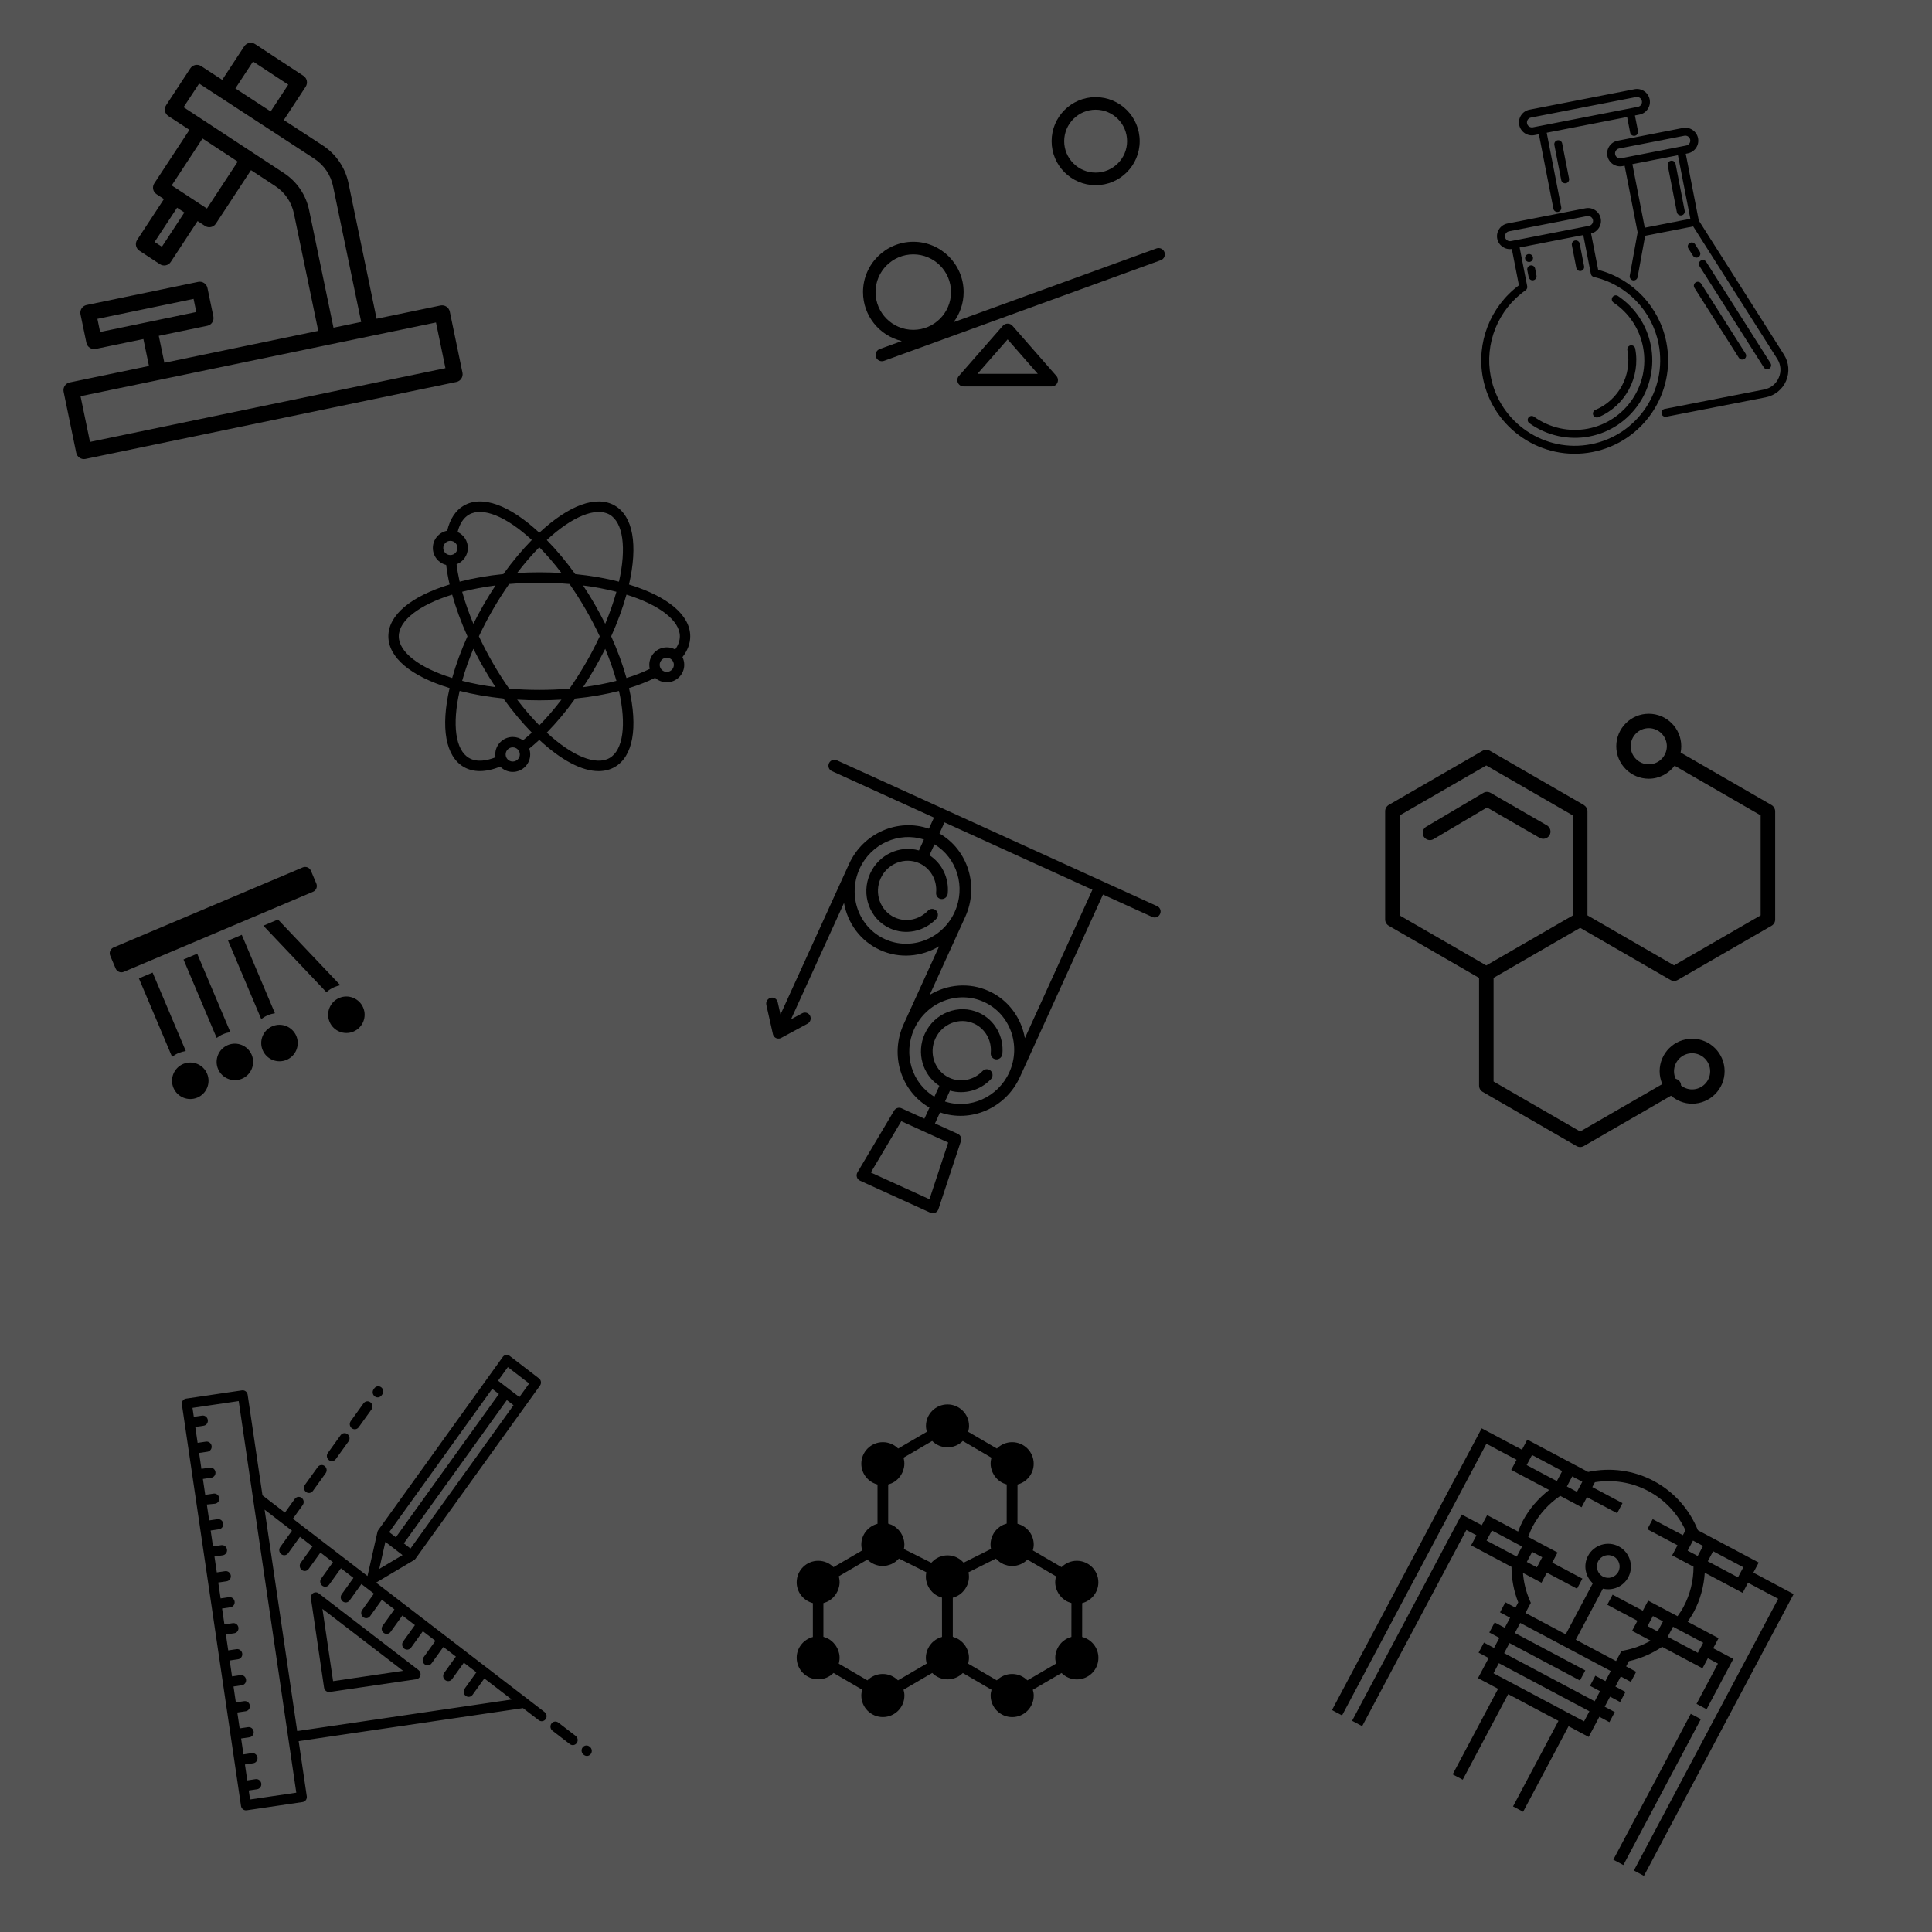 <?xml version="1.0" encoding="utf-8"?>
<!-- Generator: Adobe Illustrator 26.0.2, SVG Export Plug-In . SVG Version: 6.00 Build 0)  -->
<svg version="1.1" id="Слой_1" xmlns="http://www.w3.org/2000/svg" xmlns:xlink="http://www.w3.org/1999/xlink" x="0px" y="0px"
	 viewBox="0 0 512 512" style="enable-background:new 0 0 512 512;" xml:space="preserve">
<style type="text/css">
	.st0{fill:#545454;}
</style>
<g>
	<rect class="st0" width="512" height="512"/>
</g>
<g>
	<g>
		<path d="M116.73,80.96l-16.93,3.51l-7.46-35.98c-0.84-4.04-3.3-7.66-6.76-9.92l-10.37-6.76l5.8-8.84c0.63-0.96,0.36-2.25-0.6-2.88
			L67.6,11.68c-0.96-0.63-2.25-0.36-2.88,0.6l-5.83,8.88l-5.58-3.64c-0.96-0.63-2.25-0.36-2.88,0.6l-6.4,9.75
			c-0.3,0.46-0.41,1.02-0.3,1.57s0.43,1.01,0.9,1.32l5.57,3.65l-9.31,14.18c-0.63,0.96-0.36,2.25,0.6,2.88l1.96,1.28l-7.1,10.82
			c-0.63,0.96-0.36,2.25,0.6,2.88l5.42,3.56c0.48,0.32,1.04,0.41,1.57,0.3s1-0.42,1.32-0.9l7.1-10.82l1.96,1.28
			c0.48,0.32,1.04,0.41,1.57,0.3s1-0.42,1.32-0.9l9.31-14.18l6.43,4.22c2.56,1.68,4.31,4.26,4.94,7.26l6.45,31.11l-40.78,8.46
			l-1.48-7.14l12.85-2.66c1.13-0.23,1.85-1.34,1.62-2.46l-1.57-7.56c-0.23-1.13-1.34-1.85-2.46-1.62l-29.57,6.13
			c-1.13,0.23-1.85,1.34-1.62,2.46l1.57,7.56c0.23,1.13,1.34,1.85,2.46,1.62l12.64-2.62l1.48,7.14l-21,4.36
			c-1.13,0.23-1.85,1.34-1.62,2.46L20.2,120c0.23,1.13,1.34,1.85,2.46,1.62l98.28-20.39c1.13-0.23,1.85-1.34,1.62-2.46l-3.36-16.19
			C118.96,81.45,117.86,80.73,116.73,80.96z M67.06,16.3l9.33,6.13l-4.66,7.1l-9.35-6.1L67.06,16.3z M42.9,65.39l-1.93-1.27
			l5.96-9.08l1.93,1.27L42.9,65.39z M54.84,55.26l-1.96-1.28c0,0,0,0,0,0l-5.42-3.56c0,0,0,0,0,0l-1.96-1.28l8.17-12.44l9.33,6.13
			L54.84,55.26z M75.21,45.84L48.65,28.41l4.12-6.27L83.3,42.06c2.54,1.66,4.35,4.31,4.96,7.28l7.46,35.98l-7.34,1.52l-6.45-31.11
			C81.09,51.65,78.7,48.13,75.21,45.84z M26.53,87.98l-0.72-3.48l25.49-5.29l0.72,3.48L26.53,87.98z M118.05,97.57l-94.2,19.54
			L21.34,105l94.2-19.54L118.05,97.57L118.05,97.57z"/>
	</g>
</g>
<g>
	<g>
		<path d="M182.92,168.63c0-5.59-5.9-10.56-16.23-13.73c2.42-10.53,1.07-18.12-3.77-20.92c-4.84-2.8-12.09-0.17-20,7.19
			c-7.91-7.37-15.15-9.99-20-7.19c-2.17,1.25-3.68,3.55-4.41,6.67c-2.16,0.4-3.8,2.29-3.8,4.56c0,2.17,1.5,4,3.53,4.5
			c0.19,1.65,0.5,3.38,0.91,5.18c-10.33,3.17-16.23,8.13-16.23,13.73c0,5.59,5.89,10.56,16.23,13.72
			c-2.42,10.53-1.07,18.12,3.77,20.92c1.25,0.72,2.68,1.08,4.26,1.08c1.65,0,3.46-0.4,5.38-1.19c0.84,0.87,2.02,1.41,3.32,1.41
			c2.56,0,4.63-2.08,4.63-4.63c0-0.54-0.09-1.06-0.26-1.54c0.89-0.72,1.78-1.49,2.67-2.32c5.83,5.43,11.31,8.29,15.72,8.28
			c1.57,0,3.01-0.36,4.28-1.09c4.84-2.8,6.2-10.38,3.77-20.91c2.56-0.79,4.88-1.7,6.92-2.72c0.82,0.73,1.9,1.18,3.09,1.18
			c2.56,0,4.63-2.08,4.63-4.63c0-0.73-0.17-1.42-0.47-2.04C182.23,172.39,182.92,170.54,182.92,168.63z M161.54,136.37
			c3.6,2.08,4.52,8.83,2.49,17.78c-3.58-0.93-7.47-1.6-11.59-2.01c-2.42-3.36-4.95-6.39-7.54-9.03
			C151.63,136.87,157.94,134.3,161.54,136.37z M128.23,177.11c0.99,1.71,2.02,3.38,3.09,4.99c-3.11-0.4-6.07-0.96-8.84-1.68
			c0.76-2.75,1.76-5.59,2.97-8.49C126.32,173.67,127.25,175.41,128.23,177.11z M122.48,156.82c2.77-0.71,5.72-1.27,8.84-1.68
			c-1.07,1.61-2.1,3.28-3.09,4.99c-0.98,1.7-1.91,3.44-2.78,5.18C124.24,162.42,123.24,159.57,122.48,156.82z M130.62,175.73
			c-1.34-2.33-2.59-4.71-3.71-7.1c1.12-2.39,2.36-4.77,3.71-7.1c1.36-2.35,2.8-4.62,4.3-6.76c5.23-0.45,10.77-0.45,16.01,0
			c1.5,2.14,2.94,4.41,4.3,6.76c1.35,2.33,2.59,4.72,3.71,7.1c-1.12,2.39-2.36,4.78-3.71,7.1c-1.36,2.35-2.8,4.62-4.3,6.76
			c-5.24,0.45-10.77,0.45-16.01,0C133.42,180.35,131.97,178.08,130.62,175.73z M157.61,177.11c0.98-1.7,1.91-3.43,2.78-5.17
			c1.21,2.9,2.2,5.74,2.97,8.49c-2.76,0.71-5.72,1.27-8.84,1.68C155.59,180.49,156.62,178.82,157.61,177.11z M160.39,165.32
			c-0.87-1.74-1.8-3.47-2.78-5.18c-0.99-1.71-2.02-3.38-3.09-4.99c3.11,0.4,6.07,0.96,8.84,1.68
			C162.59,159.58,161.6,162.42,160.39,165.32z M142.92,145.02c2,2.04,3.97,4.32,5.87,6.82c-3.88-0.23-7.87-0.23-11.74,0
			C138.95,149.34,140.92,147.06,142.92,145.02z M124.3,136.37c3.6-2.08,9.91,0.5,16.64,6.73c-2.6,2.65-5.13,5.68-7.54,9.03
			c-4.12,0.41-8.01,1.09-11.59,2.02c-0.36-1.6-0.64-3.14-0.81-4.61c1.74-0.67,2.99-2.36,2.99-4.33c0-1.87-1.12-3.49-2.72-4.22
			C121.82,138.77,122.84,137.21,124.3,136.37z M117.47,145.21c0-1.03,0.84-1.88,1.88-1.88s1.88,0.84,1.88,1.88
			c0,1.03-0.84,1.88-1.88,1.88S117.47,146.25,117.47,145.21z M105.68,168.63c0-4.15,5.38-8.33,14.15-11.05
			c0.99,3.56,2.35,7.27,4.05,11.05c-1.7,3.78-3.06,7.48-4.05,11.05C111.06,176.95,105.68,172.78,105.68,168.63z M135.88,201.81
			c-1.03,0-1.88-0.84-1.88-1.88c0-1.03,0.84-1.88,1.88-1.88c1.03,0,1.88,0.84,1.88,1.88C137.76,200.97,136.91,201.81,135.88,201.81z
			 M138.6,196.19c-0.76-0.56-1.7-0.89-2.72-0.89c-2.56,0-4.63,2.08-4.63,4.63c0,0.26,0.02,0.51,0.06,0.76
			c-2.19,0.86-4.89,1.41-7.01,0.18c-3.6-2.08-4.52-8.83-2.49-17.78c3.59,0.93,7.48,1.6,11.59,2.02c2.41,3.36,4.95,6.39,7.54,9.04
			C140.16,194.87,139.38,195.55,138.6,196.19z M142.92,192.23c-2-2.04-3.97-4.32-5.87-6.82c1.94,0.12,3.9,0.18,5.87,0.18
			c1.97,0,3.93-0.06,5.87-0.18C146.89,187.91,144.92,190.19,142.92,192.23z M161.54,200.88c-3.6,2.08-9.9-0.5-16.64-6.73
			c2.6-2.64,5.13-5.67,7.54-9.03c4.12-0.41,8.01-1.09,11.59-2.01C166.06,192.05,165.14,198.8,161.54,200.88z M176.7,178.06
			c-1.03,0-1.88-0.84-1.88-1.88c0-1.03,0.84-1.88,1.88-1.88c1.03,0,1.88,0.84,1.88,1.88C178.58,177.22,177.74,178.06,176.7,178.06z
			 M178.93,172.12c-0.66-0.36-1.42-0.57-2.23-0.57c-2.56,0-4.63,2.08-4.63,4.63c0,0.37,0.04,0.73,0.13,1.08
			c-1.82,0.9-3.89,1.71-6.18,2.42c-0.99-3.57-2.35-7.28-4.05-11.05c1.7-3.77,3.06-7.48,4.05-11.05c8.76,2.72,14.15,6.9,14.15,11.05
			C180.16,169.8,179.75,170.97,178.93,172.12z"/>
	</g>
</g>
<g>
	<g>
		<g>
			<path d="M268.29,86.31c-0.63-0.73-1.87-0.73-2.51,0l-11.67,13.33c-0.43,0.49-0.53,1.19-0.26,1.79c0.27,0.6,0.86,0.98,1.52,0.98
				h23.33c0.65,0,1.25-0.38,1.52-0.98c0.27-0.59,0.17-1.29-0.26-1.79L268.29,86.31z M259.04,99.07l7.99-9.13l7.99,9.13H259.04z"/>
			<path d="M308.6,66.84c-0.31-0.87-1.26-1.31-2.13-1l-53.76,19.55c1.67-2.23,2.66-4.99,2.66-7.98c0-7.35-5.98-13.34-13.33-13.34
				s-13.33,5.98-13.33,13.34c0,6.3,4.39,11.59,10.27,12.97l-5.84,2.12c-0.87,0.31-1.31,1.27-1,2.13c0.25,0.68,0.89,1.1,1.57,1.1
				c0.19,0,0.38-0.03,0.57-0.1l73.33-26.67C308.47,68.66,308.91,67.71,308.6,66.84z M232.03,77.41c0-5.52,4.48-10,10-10
				c5.52,0,10,4.48,10,10c0,5.52-4.48,10-10,10C236.51,87.41,232.03,82.93,232.03,77.41z"/>
			<path d="M290.36,49.08c6.44,0,11.67-5.23,11.67-11.67c0-6.44-5.22-11.67-11.67-11.67c-6.44,0-11.67,5.22-11.67,11.67
				C278.69,43.85,283.92,49.08,290.36,49.08z M290.36,29.07c4.59,0,8.33,3.74,8.33,8.34c0,4.59-3.74,8.33-8.33,8.33
				c-4.6,0-8.34-3.74-8.34-8.33C282.03,32.81,285.77,29.07,290.36,29.07z"/>
		</g>
	</g>
</g>
<path d="M306.68,240.15l-84.94-38.68c-0.77-0.35-1.69,0.01-2.05,0.8s-0.03,1.72,0.75,2.07l27.07,12.33l-1.34,2.94
	c-8.17-2.84-17.42,1.12-21.16,9.35l-18.17,39.89l-0.74-3.28c-0.19-0.84-1.02-1.36-1.85-1.15c-0.83,0.21-1.35,1.06-1.16,1.9
	l1.74,7.73c0,0,0,0.01,0,0.01c0.01,0.05,0.02,0.1,0.04,0.14c0,0.01,0,0.01,0.01,0.02c0.02,0.05,0.04,0.11,0.07,0.16
	c0,0.01,0.01,0.01,0.01,0.02c0.02,0.04,0.05,0.09,0.07,0.13c0.01,0.01,0.02,0.02,0.02,0.03c0.02,0.03,0.05,0.07,0.07,0.1
	c0.01,0.01,0.02,0.02,0.03,0.04c0.03,0.03,0.05,0.06,0.08,0.09c0.01,0.01,0.02,0.02,0.03,0.03c0.03,0.03,0.06,0.06,0.09,0.08
	c0.01,0.01,0.02,0.02,0.03,0.03c0.03,0.03,0.07,0.05,0.11,0.07c0.01,0.01,0.02,0.01,0.03,0.02c0.05,0.03,0.1,0.06,0.15,0.08
	c0.05,0.02,0.11,0.04,0.16,0.06c0.01,0,0.03,0.01,0.04,0.01c0.04,0.01,0.08,0.02,0.12,0.03c0.02,0,0.03,0.01,0.05,0.01
	c0.04,0.01,0.08,0.01,0.11,0.02c0.02,0,0.04,0,0.05,0c0.04,0,0.07,0,0.11,0c0.02,0,0.04,0,0.06,0c0.04,0,0.07-0.01,0.11-0.01
	c0.02,0,0.04,0,0.06-0.01c0.04-0.01,0.08-0.02,0.12-0.02c0.02,0,0.03-0.01,0.05-0.01c0.05-0.01,0.1-0.03,0.15-0.05
	c0.02-0.01,0.03-0.01,0.05-0.02c0.03-0.01,0.07-0.03,0.1-0.05c0.01,0,0.01-0.01,0.02-0.01l6.97-3.76c0.76-0.41,1.06-1.36,0.67-2.13
	c-0.39-0.76-1.32-1.05-2.08-0.64l-2.96,1.6l14.04-30.83c0.94,5.34,4.33,10.1,9.54,12.47c5.2,2.37,11.02,1.8,15.67-0.99l-9.41,20.65
	c-3.74,8.22-0.67,17.8,6.84,22.1l-1.34,2.94l-6.07-2.76c-0.71-0.32-1.56-0.05-1.97,0.64l-9.69,16.33c-0.23,0.39-0.29,0.85-0.16,1.27
	c0.13,0.43,0.43,0.77,0.83,0.95l18.67,8.5c0.77,0.35,1.69-0.01,2.05-0.8c0.04-0.09,0.07-0.18,0.1-0.28l5.92-17.91
	c0.25-0.76-0.1-1.59-0.81-1.91l-6.07-2.76l1.34-2.94c8.17,2.84,17.42-1.12,21.16-9.35l22.03-48.38l13.07,5.95
	c0.77,0.35,1.69-0.01,2.05-0.8C307.79,241.43,307.45,240.5,306.68,240.15z M246.32,317.81l-15.54-7.08l8.07-13.6l12.43,5.66
	L246.32,317.81z M234.52,248.89c-6.95-3.16-9.96-11.53-6.72-18.66c3.02-6.64,10.43-9.89,17.05-7.74l-1.32,2.89
	c-5.06-1.46-10.63,1.07-12.93,6.12c-2.52,5.54-0.18,12.05,5.22,14.51c4.14,1.89,9.08,0.88,12.29-2.49c0.6-0.63,0.59-1.62-0.02-2.22
	c-0.61-0.6-1.59-0.57-2.19,0.06c-2.29,2.41-5.82,3.13-8.78,1.78c-3.86-1.76-5.53-6.41-3.73-10.37c1.8-3.96,6.41-5.75,10.27-3.99
	c2.96,1.35,4.73,4.48,4.42,7.79c-0.08,0.86,0.54,1.62,1.39,1.69c0.85,0.07,1.6-0.58,1.69-1.45c0.39-4.11-1.52-8.01-4.84-10.16
	l1.32-2.89c5.97,3.58,8.38,11.3,5.35,17.94C249.76,248.83,241.47,252.05,234.52,248.89z M250.43,291.91l1.32-2.89
	c3.8,1.09,8-0.03,10.84-3.02c0.6-0.63,0.59-1.62-0.02-2.22c-0.61-0.6-1.59-0.57-2.19,0.06c-2.29,2.41-5.82,3.13-8.78,1.78
	c-3.86-1.76-5.53-6.41-3.73-10.37c1.8-3.96,6.41-5.75,10.27-3.99c2.96,1.35,4.73,4.48,4.42,7.79c-0.08,0.86,0.54,1.62,1.39,1.69
	c0.85,0.07,1.6-0.58,1.69-1.45c0.44-4.64-2.05-9.02-6.19-10.9c-5.4-2.46-11.85,0.04-14.38,5.59c-2.3,5.05-0.55,10.91,3.87,13.77
	l-1.32,2.89c-5.97-3.58-8.38-11.3-5.35-17.94c3.24-7.12,11.54-10.35,18.48-7.18c6.95,3.16,9.96,11.53,6.72,18.66
	C264.45,290.81,257.04,294.06,250.43,291.91z M271.6,275.11c-0.94-5.33-4.33-10.1-9.54-12.47c-5.2-2.37-11.02-1.8-15.67,0.99
	l9.41-20.65c3.74-8.22,0.67-17.8-6.84-22.1l1.34-2.94l39.2,17.85L271.6,275.11z"/>
<g>
	<g>
		<g>
			<path d="M89.91,264.46c-2.46,1.04-3.61,3.89-2.57,6.34c1.04,2.46,3.89,3.61,6.34,2.57c2.46-1.04,3.61-3.89,2.57-6.34
				C95.21,264.58,92.37,263.42,89.91,264.46z"/>
			<path d="M48.54,281.96c-2.46,1.04-3.61,3.89-2.57,6.34c1.04,2.46,3.89,3.61,6.34,2.57c2.46-1.04,3.61-3.89,2.57-6.34
				C53.85,282.08,51,280.92,48.54,281.96z"/>
			<path d="M60.36,276.96c-2.46,1.04-3.61,3.89-2.57,6.34c1.04,2.46,3.89,3.61,6.34,2.57c2.46-1.04,3.61-3.89,2.57-6.34
				C65.67,277.08,62.82,275.92,60.36,276.96z"/>
			<path d="M72.18,271.96c-2.46,1.04-3.61,3.89-2.57,6.34c1.04,2.46,3.89,3.61,6.34,2.57c2.46-1.04,3.61-3.89,2.57-6.34
				C77.48,272.08,74.64,270.92,72.18,271.96z"/>
			<path d="M61.05,273.52l-8.79-20.78l-3.63,1.54l8.79,20.78c0.52-0.39,1.09-0.73,1.72-1C59.76,273.79,60.4,273.62,61.05,273.52z"/>
			<path d="M80.22,229.88l-50.13,21.21c-0.84,0.36-1.24,1.33-0.88,2.18l1.43,3.39c0.36,0.84,1.33,1.24,2.18,0.88l50.13-21.21
				c0.84-0.36,1.24-1.33,0.88-2.18l-1.43-3.39C82.04,229.92,81.06,229.52,80.22,229.88z"/>
			<path d="M49.23,278.52l-8.79-20.78l-3.63,1.54l8.79,20.78c0.52-0.39,1.09-0.73,1.72-1C47.94,278.8,48.58,278.62,49.23,278.52z"/>
			<path d="M72.86,268.52l-8.79-20.78l-3.63,1.54l8.79,20.78c0.52-0.39,1.09-0.73,1.72-1C71.58,268.79,72.22,268.62,72.86,268.52z"
				/>
			<path d="M88.68,261.56c0.5-0.21,1-0.36,1.51-0.47l-16.52-17.41l-3.88,1.64l16.71,17.62C87.13,262.37,87.86,261.9,88.68,261.56z"
				/>
		</g>
	</g>
</g>
<g>
	<g>
		<path d="M286.78,433.81l0.01-8.97c2.46-0.64,4.29-2.86,4.29-5.51c0-3.15-2.56-5.71-5.71-5.71c-1.58,0-3.02,0.65-4.05,1.69
			l-7.61-4.44c0.14-0.49,0.24-1,0.24-1.54c0-2.66-1.84-4.89-4.31-5.52l0.01-10.4c2.46-0.64,4.29-2.86,4.29-5.51
			c0-3.15-2.56-5.71-5.71-5.71c-1.58,0-3.02,0.65-4.05,1.69l-7.61-4.44c0.14-0.49,0.24-1,0.24-1.54c0-3.15-2.56-5.71-5.71-5.71
			s-5.71,2.56-5.71,5.71c0,0.54,0.1,1.05,0.24,1.54l-7.61,4.44c-1.04-1.05-2.47-1.69-4.05-1.69c-3.15,0-5.71,2.56-5.71,5.71
			c0,2.66,1.83,4.87,4.29,5.51v10.41c-2.46,0.64-4.29,2.86-4.29,5.51c0,0.54,0.1,1.05,0.24,1.54l-7.61,4.44
			c-1.04-1.05-2.47-1.69-4.05-1.69c-3.15,0-5.71,2.56-5.71,5.71c0,2.66,1.83,4.87,4.29,5.51v8.98c-2.46,0.64-4.29,2.86-4.29,5.51
			c0,3.15,2.56,5.71,5.71,5.71c1.58,0,3.02-0.65,4.05-1.69l7.61,4.44c-0.14,0.49-0.24,1-0.24,1.54c0,3.15,2.56,5.71,5.71,5.71
			c3.15,0,5.71-2.56,5.71-5.71c0-0.54-0.1-1.05-0.24-1.54l7.61-4.44c1.04,1.05,2.47,1.7,4.06,1.7c1.58,0,3.02-0.65,4.05-1.69
			l7.61,4.44c-0.14,0.49-0.24,1-0.24,1.54c0,3.15,2.56,5.71,5.71,5.71c3.15,0,5.71-2.56,5.71-5.71c0-0.54-0.1-1.05-0.24-1.54
			l7.61-4.44c1.04,1.05,2.47,1.7,4.06,1.7c3.15,0,5.71-2.56,5.71-5.71C291.09,436.66,289.25,434.44,286.78,433.81z M249.64,433.8
			c-0.16,0.04-0.32,0.11-0.48,0.17c-0.12,0.04-0.25,0.08-0.37,0.13c-0.3,0.13-0.59,0.29-0.86,0.47c-0.11,0.07-0.2,0.16-0.3,0.23
			c-0.17,0.13-0.34,0.26-0.49,0.4c-0.11,0.1-0.21,0.22-0.31,0.33c-0.13,0.14-0.25,0.28-0.36,0.44c-0.09,0.12-0.17,0.25-0.25,0.38
			c-0.1,0.17-0.19,0.34-0.28,0.52c-0.06,0.13-0.12,0.26-0.18,0.4c-0.08,0.21-0.14,0.42-0.2,0.64c-0.03,0.12-0.07,0.23-0.09,0.35
			c-0.07,0.35-0.11,0.7-0.11,1.07c0,0.33,0.04,0.65,0.1,0.97c0.02,0.13,0.05,0.26,0.08,0.39c0.02,0.06,0.02,0.12,0.04,0.18
			l-7.6,4.44c-1.04-1.04-2.47-1.69-4.05-1.69c-1.59,0-3.02,0.65-4.06,1.69l-7.59-4.43c0.02-0.07,0.03-0.14,0.05-0.22
			c0.03-0.11,0.05-0.22,0.07-0.34c0.06-0.33,0.1-0.66,0.1-1c0-0.37-0.04-0.72-0.11-1.07c-0.02-0.11-0.06-0.22-0.09-0.33
			c-0.06-0.23-0.12-0.46-0.21-0.68c-0.05-0.12-0.1-0.24-0.16-0.36c-0.09-0.2-0.2-0.39-0.31-0.57c-0.07-0.11-0.14-0.22-0.22-0.33
			c-0.13-0.18-0.27-0.35-0.42-0.51c-0.08-0.09-0.16-0.18-0.24-0.26c-0.19-0.18-0.4-0.35-0.61-0.51c-0.06-0.04-0.11-0.1-0.18-0.14
			c-0.28-0.19-0.58-0.35-0.9-0.49c-0.09-0.04-0.18-0.06-0.28-0.1c-0.19-0.07-0.37-0.15-0.56-0.2v-8.93c0.19-0.05,0.38-0.13,0.56-0.2
			c0.09-0.03,0.19-0.06,0.28-0.1c0.31-0.14,0.62-0.3,0.9-0.49c0.06-0.04,0.12-0.09,0.18-0.14c0.22-0.16,0.42-0.32,0.61-0.51
			c0.09-0.08,0.16-0.18,0.24-0.26c0.15-0.16,0.29-0.33,0.42-0.51c0.08-0.11,0.15-0.21,0.22-0.33c0.12-0.18,0.22-0.37,0.31-0.57
			c0.06-0.12,0.11-0.23,0.16-0.36c0.09-0.22,0.15-0.45,0.21-0.68c0.03-0.11,0.06-0.22,0.09-0.33c0.07-0.35,0.11-0.7,0.11-1.07
			c0-0.34-0.04-0.67-0.1-1c-0.02-0.12-0.05-0.23-0.07-0.34c-0.02-0.07-0.03-0.14-0.05-0.22l7.59-4.43c1.04,1.04,2.47,1.69,4.06,1.69
			c0.41,0,0.81-0.05,1.19-0.13c0.11-0.02,0.22-0.07,0.33-0.1c0.27-0.07,0.53-0.15,0.78-0.26c0.12-0.05,0.22-0.12,0.33-0.18
			c0.24-0.12,0.47-0.25,0.69-0.41c0.09-0.07,0.17-0.14,0.26-0.22c0.23-0.18,0.44-0.38,0.64-0.59c0.02-0.03,0.05-0.04,0.08-0.07
			l3.62,1.81l3.64,1.82c-0.08,0.39-0.13,0.78-0.13,1.19c0,0.37,0.04,0.72,0.11,1.07c0.02,0.11,0.06,0.22,0.09,0.33
			c0.06,0.23,0.12,0.45,0.21,0.67c0.05,0.13,0.11,0.24,0.16,0.36c0.09,0.19,0.19,0.38,0.3,0.56c0.07,0.12,0.14,0.23,0.22,0.34
			c0.13,0.17,0.26,0.34,0.41,0.5c0.09,0.09,0.17,0.19,0.26,0.28c0.18,0.18,0.38,0.34,0.59,0.49c0.07,0.05,0.13,0.11,0.2,0.15
			c0.28,0.19,0.58,0.35,0.89,0.49c0.09,0.04,0.19,0.06,0.28,0.1c0.18,0.07,0.36,0.14,0.55,0.19L249.64,433.8z M251.09,412.18
			c-0.41,0-0.81,0.05-1.19,0.13c-0.11,0.03-0.22,0.07-0.33,0.1c-0.27,0.07-0.53,0.15-0.78,0.26c-0.12,0.05-0.22,0.12-0.33,0.18
			c-0.24,0.12-0.47,0.25-0.68,0.41c-0.09,0.07-0.17,0.14-0.26,0.22c-0.23,0.18-0.44,0.38-0.64,0.59c-0.02,0.03-0.05,0.04-0.08,0.07
			l-3.62-1.81l-3.64-1.82c0.08-0.39,0.13-0.78,0.13-1.19c0-0.37-0.04-0.72-0.11-1.07c-0.02-0.11-0.06-0.22-0.09-0.33
			c-0.06-0.23-0.12-0.46-0.21-0.68c-0.05-0.12-0.1-0.24-0.16-0.36c-0.09-0.2-0.2-0.39-0.31-0.57c-0.07-0.11-0.14-0.22-0.22-0.33
			c-0.13-0.18-0.27-0.35-0.42-0.51c-0.08-0.09-0.16-0.18-0.24-0.26c-0.19-0.18-0.4-0.35-0.61-0.51c-0.06-0.04-0.11-0.1-0.18-0.14
			c-0.28-0.19-0.58-0.35-0.9-0.49c-0.09-0.04-0.18-0.06-0.28-0.1c-0.19-0.07-0.37-0.15-0.56-0.2v-10.36
			c0.19-0.05,0.38-0.13,0.56-0.2c0.09-0.03,0.19-0.06,0.28-0.1c0.31-0.14,0.62-0.3,0.9-0.49c0.06-0.04,0.12-0.09,0.18-0.14
			c0.22-0.16,0.42-0.32,0.61-0.51c0.09-0.08,0.16-0.18,0.24-0.26c0.15-0.16,0.29-0.33,0.42-0.51c0.08-0.11,0.15-0.21,0.22-0.33
			c0.12-0.18,0.22-0.37,0.31-0.57c0.06-0.12,0.11-0.23,0.16-0.36c0.09-0.22,0.15-0.45,0.21-0.68c0.03-0.11,0.06-0.22,0.09-0.33
			c0.07-0.35,0.11-0.7,0.11-1.07c0-0.34-0.04-0.67-0.1-1c-0.02-0.12-0.05-0.23-0.07-0.34c-0.02-0.07-0.03-0.14-0.05-0.22l7.59-4.43
			c1.04,1.04,2.47,1.69,4.06,1.69c1.58,0,3.02-0.65,4.05-1.69l7.59,4.43c-0.02,0.07-0.03,0.14-0.05,0.22
			c-0.03,0.11-0.05,0.22-0.07,0.34c-0.06,0.33-0.1,0.66-0.1,1c0,0.37,0.04,0.72,0.11,1.07c0.02,0.11,0.06,0.22,0.09,0.33
			c0.06,0.23,0.12,0.45,0.21,0.67c0.05,0.13,0.11,0.24,0.16,0.36c0.09,0.19,0.19,0.38,0.3,0.56c0.07,0.12,0.14,0.23,0.22,0.34
			c0.13,0.17,0.26,0.34,0.41,0.5c0.09,0.09,0.17,0.19,0.26,0.28c0.18,0.18,0.38,0.34,0.59,0.49c0.07,0.05,0.13,0.11,0.2,0.15
			c0.28,0.19,0.58,0.35,0.89,0.49c0.09,0.04,0.19,0.06,0.28,0.1c0.18,0.07,0.36,0.14,0.55,0.19l-0.01,10.37
			c-0.16,0.04-0.32,0.11-0.48,0.17c-0.12,0.04-0.25,0.08-0.37,0.13c-0.3,0.13-0.59,0.29-0.86,0.47c-0.11,0.07-0.2,0.16-0.3,0.23
			c-0.17,0.13-0.34,0.26-0.49,0.4c-0.11,0.1-0.21,0.22-0.31,0.33c-0.13,0.14-0.25,0.28-0.36,0.44c-0.09,0.12-0.17,0.25-0.25,0.38
			c-0.1,0.17-0.19,0.34-0.28,0.52c-0.06,0.13-0.12,0.26-0.18,0.4c-0.08,0.21-0.14,0.42-0.2,0.64c-0.03,0.12-0.07,0.23-0.09,0.35
			c-0.07,0.35-0.11,0.7-0.11,1.07c0,0.41,0.05,0.8,0.13,1.19l-7.26,3.64c-0.02-0.03-0.05-0.04-0.07-0.07
			c-0.2-0.22-0.41-0.41-0.64-0.6c-0.09-0.07-0.17-0.15-0.26-0.21c-0.22-0.16-0.45-0.29-0.69-0.41c-0.11-0.06-0.22-0.13-0.33-0.18
			c-0.25-0.11-0.52-0.19-0.78-0.26c-0.11-0.03-0.22-0.08-0.33-0.1C251.9,412.23,251.5,412.18,251.09,412.18z M283.93,433.8
			c-0.16,0.04-0.32,0.11-0.48,0.17c-0.12,0.04-0.25,0.08-0.37,0.13c-0.3,0.13-0.59,0.29-0.86,0.47c-0.11,0.07-0.2,0.16-0.3,0.23
			c-0.17,0.13-0.34,0.26-0.49,0.4c-0.11,0.1-0.21,0.22-0.31,0.33c-0.13,0.14-0.25,0.28-0.36,0.44c-0.09,0.12-0.17,0.25-0.25,0.38
			c-0.1,0.17-0.19,0.34-0.28,0.52c-0.06,0.13-0.12,0.26-0.18,0.4c-0.08,0.21-0.14,0.42-0.2,0.64c-0.03,0.12-0.07,0.23-0.09,0.35
			c-0.07,0.35-0.11,0.7-0.11,1.07c0,0.33,0.04,0.65,0.1,0.97c0.02,0.13,0.05,0.26,0.08,0.39c0.02,0.06,0.02,0.12,0.04,0.18
			l-7.6,4.44c-1.04-1.04-2.47-1.69-4.05-1.69c-1.59,0-3.02,0.65-4.06,1.69l-7.59-4.43c0.02-0.07,0.03-0.14,0.05-0.22
			c0.03-0.11,0.05-0.22,0.07-0.34c0.06-0.33,0.1-0.66,0.1-1c0-0.37-0.04-0.72-0.11-1.07c-0.02-0.11-0.06-0.22-0.09-0.33
			c-0.06-0.23-0.12-0.46-0.21-0.68c-0.05-0.12-0.1-0.24-0.16-0.36c-0.09-0.2-0.2-0.39-0.31-0.57c-0.07-0.11-0.14-0.22-0.22-0.33
			c-0.13-0.18-0.27-0.35-0.42-0.51c-0.08-0.09-0.16-0.18-0.24-0.26c-0.19-0.18-0.4-0.35-0.61-0.51c-0.06-0.04-0.11-0.1-0.18-0.14
			c-0.28-0.19-0.58-0.35-0.9-0.49c-0.09-0.04-0.18-0.06-0.28-0.1c-0.19-0.07-0.37-0.15-0.56-0.2v-10.36
			c0.19-0.05,0.38-0.13,0.56-0.2c0.09-0.03,0.19-0.06,0.28-0.1c0.31-0.14,0.62-0.3,0.9-0.49c0.06-0.04,0.12-0.09,0.18-0.14
			c0.22-0.16,0.42-0.32,0.61-0.51c0.09-0.08,0.16-0.18,0.24-0.26c0.15-0.16,0.29-0.33,0.42-0.51c0.08-0.11,0.15-0.21,0.22-0.33
			c0.12-0.18,0.22-0.37,0.31-0.57c0.06-0.12,0.11-0.23,0.16-0.36c0.09-0.22,0.15-0.45,0.21-0.68c0.03-0.11,0.06-0.22,0.09-0.33
			c0.07-0.35,0.11-0.7,0.11-1.07c0-0.41-0.05-0.81-0.13-1.19l7.26-3.63c0.02,0.03,0.05,0.05,0.08,0.07c0.2,0.22,0.41,0.41,0.64,0.59
			c0.09,0.07,0.17,0.15,0.26,0.22c0.22,0.16,0.45,0.29,0.69,0.41c0.11,0.06,0.22,0.13,0.33,0.18c0.25,0.11,0.52,0.19,0.78,0.26
			c0.11,0.03,0.22,0.08,0.33,0.1c0.39,0.08,0.78,0.13,1.19,0.13c1.58,0,3.02-0.65,4.05-1.69l7.59,4.43
			c-0.02,0.07-0.03,0.14-0.05,0.22c-0.03,0.11-0.05,0.22-0.07,0.34c-0.06,0.33-0.1,0.66-0.1,1c0,0.37,0.04,0.72,0.11,1.07
			c0.02,0.12,0.06,0.23,0.09,0.34c0.06,0.23,0.12,0.45,0.21,0.66c0.05,0.13,0.11,0.25,0.17,0.37c0.09,0.19,0.19,0.37,0.3,0.55
			c0.07,0.12,0.15,0.23,0.23,0.35c0.12,0.17,0.26,0.33,0.4,0.48c0.09,0.1,0.17,0.2,0.27,0.29c0.18,0.17,0.37,0.32,0.57,0.47
			c0.08,0.06,0.14,0.12,0.22,0.17c0.28,0.19,0.58,0.35,0.89,0.48c0.09,0.04,0.19,0.07,0.29,0.1c0.18,0.07,0.36,0.14,0.55,0.19
			L283.93,433.8z"/>
	</g>
</g>
<g>
	<path d="M84.46,422.25c-0.43-0.33-1-0.36-1.45-0.08c-0.45,0.28-0.7,0.81-0.62,1.35l3.49,23.72c0.11,0.74,0.78,1.25,1.49,1.15
		l22.98-3.38c0.52-0.08,0.95-0.47,1.07-1c0.13-0.53-0.07-1.09-0.5-1.42L84.46,422.25z M88.27,445.52l-2.82-19.15l21.38,16.42
		L88.27,445.52z"/>
	<path d="M142.83,365.29l-7.76-5.96c-0.58-0.45-1.4-0.33-1.83,0.27l-32.99,45.89c-0.11,0.15-0.18,0.31-0.22,0.49l-2.64,11.68
		l-19.77-15.19l2.61-3.63c0.43-0.6,0.3-1.44-0.28-1.89s-1.4-0.33-1.83,0.27l-2.61,3.63l-5.95-4.57l-3.93-26.67
		c-0.11-0.74-0.78-1.25-1.49-1.15l-14.84,2.19c-0.72,0.11-1.21,0.79-1.1,1.53L63.87,478.6c0.11,0.74,0.78,1.25,1.49,1.15l14.84-2.19
		c0.72-0.11,1.21-0.79,1.1-1.53l-2.15-14.61l59.45-8.75l4.17,3.2c0.29,0.22,0.64,0.31,0.97,0.26c0.33-0.05,0.64-0.23,0.86-0.53
		c0.43-0.6,0.3-1.44-0.28-1.89l-44.65-34.3l10.06-5.98c0.15-0.09,0.29-0.21,0.39-0.36l32.99-45.89c0.21-0.29,0.29-0.65,0.24-1
		C143.3,365.82,143.11,365.5,142.83,365.29z M78.52,475.08l-12.25,1.8l-0.35-2.38l2.22-0.33c0.72-0.11,1.21-0.79,1.1-1.53
		c-0.11-0.74-0.78-1.25-1.49-1.15l-2.22,0.33l-0.62-4.21l2.22-0.33c0.72-0.11,1.21-0.79,1.1-1.53c-0.11-0.74-0.78-1.25-1.49-1.15
		l-2.22,0.33l-0.62-4.21l2.22-0.33c0.72-0.11,1.21-0.79,1.1-1.53c-0.11-0.74-0.78-1.25-1.49-1.15l-2.22,0.33l-0.62-4.21l2.22-0.33
		c0.72-0.11,1.21-0.79,1.1-1.53s-0.78-1.25-1.49-1.15l-2.22,0.33l-0.62-4.21l2.22-0.33c0.72-0.11,1.21-0.79,1.1-1.53
		c-0.11-0.74-0.78-1.25-1.49-1.15l-2.22,0.33l-0.62-4.21l2.22-0.33c0.72-0.11,1.21-0.79,1.1-1.53c-0.11-0.74-0.78-1.25-1.49-1.15
		l-2.22,0.33l-0.62-4.21l2.22-0.33c0.72-0.11,1.21-0.79,1.1-1.53c-0.11-0.74-0.78-1.25-1.49-1.15l-2.22,0.33l-0.62-4.21l2.22-0.33
		c0.72-0.11,1.21-0.79,1.1-1.53c-0.11-0.74-0.78-1.25-1.49-1.15l-2.22,0.33l-0.62-4.21l2.22-0.33c0.72-0.11,1.21-0.79,1.1-1.53
		c-0.11-0.74-0.78-1.25-1.49-1.15l-2.22,0.33l-0.62-4.21l2.22-0.33c0.72-0.11,1.21-0.79,1.1-1.53c-0.11-0.74-0.78-1.25-1.49-1.15
		l-2.22,0.33l-0.62-4.21l2.22-0.33c0.72-0.11,1.21-0.79,1.1-1.53c-0.11-0.74-0.78-1.25-1.49-1.15l-2.22,0.33l-0.62-4.21L57,398.5
		c0.72-0.11,1.21-0.79,1.1-1.53c-0.11-0.74-0.78-1.25-1.49-1.15l-2.22,0.33l-0.62-4.21l2.22-0.33c0.72-0.11,1.21-0.79,1.1-1.53
		c-0.11-0.74-0.78-1.25-1.49-1.15l-2.22,0.33l-0.62-4.21l2.22-0.33c0.72-0.11,1.21-0.79,1.1-1.53c-0.11-0.74-0.78-1.25-1.49-1.15
		l-2.22,0.33l-0.62-4.21l2.22-0.33c0.72-0.11,1.21-0.79,1.1-1.53c-0.11-0.74-0.78-1.25-1.49-1.15l-2.22,0.33l-0.35-2.38l12.25-1.8
		L78.52,475.08L78.52,475.08z M78.76,458.75l-8.64-58.68l7.26,5.58l-3.12,4.34c-0.43,0.6-0.3,1.44,0.28,1.89
		c0.29,0.22,0.64,0.31,0.97,0.26c0.33-0.05,0.64-0.23,0.86-0.53l3.12-4.34l3.32,2.55l-3.12,4.34c-0.43,0.6-0.3,1.44,0.28,1.89
		c0.29,0.22,0.64,0.31,0.97,0.26c0.33-0.05,0.64-0.23,0.86-0.53l3.12-4.34l3.32,2.55l-3.12,4.34c-0.43,0.6-0.3,1.44,0.28,1.89
		c0.29,0.22,0.64,0.31,0.97,0.26c0.33-0.05,0.64-0.23,0.86-0.53l3.12-4.34l3.32,2.55l-3.12,4.34c-0.43,0.6-0.3,1.44,0.28,1.89
		c0.29,0.22,0.64,0.31,0.97,0.26c0.33-0.05,0.64-0.23,0.86-0.53l3.12-4.34l3.32,2.55l-3.12,4.34c-0.43,0.6-0.3,1.44,0.28,1.89
		c0.29,0.22,0.64,0.31,0.97,0.26c0.33-0.05,0.64-0.23,0.86-0.53l3.12-4.34l3.32,2.55l-3.12,4.34c-0.43,0.6-0.3,1.44,0.28,1.89
		c0.29,0.22,0.64,0.31,0.97,0.26c0.33-0.05,0.64-0.23,0.86-0.53l3.12-4.34l3.32,2.55l-3.12,4.34c-0.43,0.6-0.3,1.44,0.28,1.89
		c0.29,0.22,0.64,0.31,0.97,0.26c0.33-0.05,0.64-0.23,0.86-0.53l3.12-4.34l3.32,2.55l-3.12,4.34c-0.43,0.6-0.3,1.44,0.28,1.89
		c0.29,0.22,0.64,0.31,0.97,0.26c0.33-0.05,0.64-0.23,0.86-0.53l3.12-4.34l3.32,2.55l-3.12,4.34c-0.43,0.6-0.3,1.44,0.28,1.89
		c0.29,0.22,0.64,0.31,0.97,0.26c0.33-0.05,0.64-0.23,0.86-0.53l3.12-4.34l3.32,2.55l-3.12,4.34c-0.43,0.6-0.3,1.44,0.28,1.89
		c0.29,0.22,0.64,0.31,0.97,0.26c0.33-0.05,0.64-0.23,0.86-0.53l3.12-4.34l7.26,5.58L78.76,458.75L78.76,458.75z M107.02,409.01
		l27.3-37.97l1.77,1.36l-27.3,37.97L107.02,409.01z M104.91,407.39l-1.77-1.36l27.3-37.97l1.77,1.36L104.91,407.39z M102.13,408.61
		l4.55,3.5l-6.17,3.67L102.13,408.61z M137.64,370.24l-5.65-4.34l2.59-3.6l5.65,4.34L137.64,370.24z"/>
	<path d="M147.96,456.5c-0.58-0.45-1.4-0.33-1.83,0.27c-0.43,0.6-0.3,1.44,0.28,1.89l4.6,3.54c0.29,0.22,0.64,0.31,0.97,0.26
		c0.33-0.05,0.64-0.23,0.86-0.53c0.43-0.6,0.3-1.44-0.28-1.89L147.96,456.5z"/>
	<path d="M156.21,462.84c-0.58-0.45-1.4-0.33-1.83,0.27c-0.43,0.6-0.3,1.44,0.28,1.89l0.09,0.07c0.29,0.22,0.64,0.31,0.97,0.26
		c0.33-0.05,0.64-0.23,0.86-0.53c0.43-0.6,0.3-1.44-0.28-1.89L156.21,462.84z"/>
	<path d="M100.27,370.31c0.33-0.05,0.64-0.23,0.86-0.53l0.18-0.24c0.43-0.6,0.3-1.44-0.28-1.89c-0.58-0.45-1.4-0.33-1.83,0.27
		l-0.18,0.24c-0.43,0.6-0.3,1.44,0.28,1.89C99.59,370.28,99.94,370.36,100.27,370.31z"/>
	<path d="M94.2,378.76c0.33-0.05,0.64-0.23,0.86-0.53l3.39-4.71c0.43-0.6,0.3-1.44-0.28-1.89c-0.58-0.45-1.4-0.33-1.83,0.27
		l-3.39,4.71c-0.43,0.6-0.3,1.44,0.28,1.89C93.52,378.72,93.87,378.8,94.2,378.76z"/>
	<path d="M88.13,387.2c0.33-0.05,0.64-0.23,0.86-0.53l3.39-4.71c0.43-0.6,0.3-1.44-0.28-1.89c-0.58-0.45-1.4-0.33-1.83,0.27
		l-3.39,4.71c-0.43,0.6-0.3,1.44,0.28,1.89C87.45,387.17,87.8,387.25,88.13,387.2z"/>
	<path d="M82.06,395.64c0.33-0.05,0.64-0.23,0.86-0.53l3.39-4.71c0.43-0.6,0.3-1.44-0.28-1.89s-1.4-0.33-1.83,0.27l-3.39,4.71
		c-0.43,0.6-0.3,1.44,0.28,1.89C81.38,395.61,81.73,395.69,82.06,395.64z"/>
</g>
<g>
	<g>
		<g>
			<path d="M464.66,416.76l1.42-2.67l-16.12-8.56c-2.26-5.61-6.39-10.23-11.71-13.06c-5.32-2.83-11.47-3.66-17.38-2.39l-16.12-8.56
				l-1.42,2.67l-10.67-5.67l-39.67,74.67l2.67,1.42l38.25-72l8,4.25l-1.42,2.67l10.04,5.33c-2.89,2.23-5.29,5.03-7,8.25
				c-0.45,0.85-0.85,1.79-1.22,2.77l-8.2-4.36l-1.42,2.67l-5.33-2.83l-29.04,54.67l2.67,1.42l27.62-52l2.67,1.42l-1.42,2.67
				l10.7,5.69c0.01,3.21,0.61,6.43,1.79,9.41l-0.74,1.4l-2.67-1.42l-1.42,2.67l2.67,1.42l-1.42,2.67l-2.67-1.42l-1.42,2.67
				l2.67,1.42l-1.42,2.67l-2.67-1.42l-1.42,2.67l2.67,1.42l-2.83,5.33l5.33,2.83l-12.04,22.67l2.67,1.42l12.04-22.67l13.33,7.08
				l-12.04,22.67l2.67,1.42l12.04-22.67l5.33,2.83l2.83-5.33l2.67,1.42l1.42-2.67l-2.67-1.42l1.42-2.67l2.67,1.42l1.42-2.67
				l-2.67-1.42l1.42-2.67l2.67,1.42l1.42-2.67l-2.67-1.42l0.74-1.4c3.13-0.69,6.14-2,8.8-3.79l10.7,5.69l1.42-2.67l2.67,1.42
				l-5.67,10.67l2.67,1.42l7.08-13.33l-5.33-2.83l1.42-2.67l-8.2-4.36c0.61-0.86,1.16-1.71,1.62-2.56
				c1.71-3.22,2.69-6.78,2.92-10.42l10.04,5.33l1.42-2.67l8,4.25l-38.25,72l2.67,1.42l39.67-74.67L464.66,416.76z M448.66,408.26
				l2.67,1.42l-1.42,2.67l-2.67-1.42L448.66,408.26z M416.66,391.26l2.67,1.42l-1.42,2.67l-2.67-1.42L416.66,391.26z M404.58,388.26
				l1.42-2.67l8,4.25l-1.42,2.67L404.58,388.26z M401.95,412.51l-8-4.25l1.42-2.67l8,4.25L401.95,412.51z M419.79,456.18l-24-12.75
				l1.42-2.67l24,12.75L419.79,456.18z M425.45,445.51l-2.67-1.42l-1.42,2.67l2.67,1.42l-1.42,2.67l-24-12.75l1.42-2.67l18.67,9.92
				l1.42-2.67l-18.67-9.92l1.42-2.67l24,12.75L425.45,445.51z M439.29,432.35l-2.67-1.42l1.42-2.67l2.67,1.42L439.29,432.35z
				 M444.56,428.31l-7.78-4.13l-1.42,2.67l-8-4.25l-1.42,2.67l8,4.25l-1.42,2.67l4.91,2.61c-2.18,1.24-4.57,2.12-7.03,2.59
				l-0.71,0.14l-1.42,2.67l-10.67-5.67l7.18-13.52c2.61,0.62,5.42-0.54,6.73-3.02c1.56-2.94,0.44-6.6-2.5-8.17
				c-2.94-1.56-6.6-0.44-8.17,2.5c-1.32,2.48-0.71,5.45,1.27,7.27l-7.18,13.52l-10.67-5.67l1.42-2.67l-0.29-0.67
				c-0.99-2.3-1.6-4.78-1.79-7.27l4.91,2.61l1.42-2.67l8,4.25l1.42-2.67l-8-4.25l1.42-2.67l-7.78-4.13c0.36-1,0.75-1.95,1.19-2.79
				c1.72-3.24,4.24-6.02,7.3-8.09l5.66,3.01l1.42-2.67l8,4.25l1.42-2.67l-8-4.25l0.69-1.29c4.85-0.77,9.81,0.03,14.15,2.34
				c4.34,2.3,7.78,5.97,9.85,10.41l-0.69,1.29l-8-4.25l-1.42,2.67l8,4.25l-1.42,2.67l5.66,3.01c0,3.69-0.89,7.33-2.62,10.58
				C445.76,426.6,445.19,427.45,444.56,428.31z M424.79,417.8c-1.47-0.78-2.03-2.61-1.25-4.08c0.78-1.47,2.61-2.03,4.08-1.25
				c1.47,0.78,2.03,2.61,1.25,4.08C428.09,418.02,426.25,418.58,424.79,417.8z M404.62,413.93l1.42-2.67l2.67,1.42l-1.42,2.67
				L404.62,413.93z M451.37,435.35l-1.42,2.67l-8-4.25l1.42-2.67L451.37,435.35z M460.58,418.01l-8-4.25l1.42-2.67l8,4.25
				L460.58,418.01z"/>
			<rect x="417.37" y="472.71" transform="matrix(0.469 -0.883 0.883 0.469 -185.607 639.673)" width="43.78" height="3.02"/>
		</g>
	</g>
</g>
<g>
	<g>
		<g>
			<path d="M409.94,218.73l-14.92-8.61c-0.6-0.35-1.34-0.34-1.93,0.01l-15.12,8.95c-0.91,0.54-1.21,1.71-0.67,2.62
				c0.36,0.6,0.99,0.94,1.65,0.94c0.33,0,0.67-0.09,0.97-0.27l14.15-8.38l13.95,8.05c0.91,0.53,2.09,0.21,2.62-0.7
				C411.17,220.43,410.86,219.26,409.94,218.73z"/>
			<path d="M469.46,213.33l-24.08-13.9c0.11-0.54,0.17-1.1,0.17-1.67c0-4.75-3.86-8.61-8.61-8.61s-8.61,3.86-8.61,8.61
				s3.86,8.61,8.61,8.61c2.8,0,5.27-1.37,6.85-3.45l22.8,13.16v26.5l-22.95,13.25l-22.95-13.25v-27.61c0-0.66-0.36-1.22-0.87-1.56
				c-0.04-0.03-0.08-0.07-0.13-0.1l-0.13-0.07c-0.02-0.01-0.04-0.03-0.06-0.04l-24.68-14.25c-0.59-0.34-1.32-0.34-1.91,0
				l-24.87,14.36c-0.59,0.34-0.96,0.97-0.96,1.66v28.71c0,0.68,0.36,1.32,0.96,1.66l23.93,13.81v28.55c0,0.68,0.36,1.32,0.96,1.66
				l24.87,14.36c0.3,0.17,0.63,0.26,0.96,0.26c0.33,0,0.66-0.09,0.96-0.26l23.12-13.35c1.51,1.3,3.45,2.12,5.59,2.12
				c4.75,0,8.61-3.86,8.61-8.61s-3.86-8.61-8.61-8.61s-8.61,3.86-8.61,8.61c0,1.21,0.26,2.36,0.71,3.41l-21.77,12.57l-22.95-13.25
				v-27.47l22.95-13.25l23.93,13.81c0.3,0.17,0.63,0.26,0.96,0.26c0.33,0,0.66-0.09,0.96-0.26l24.87-14.36
				c0.59-0.34,0.96-0.97,0.96-1.66v-28.71C470.42,214.31,470.05,213.67,469.46,213.33z M436.94,202.55c-2.64,0-4.79-2.15-4.79-4.79
				c0-2.64,2.15-4.79,4.79-4.79s4.79,2.15,4.79,4.79C441.73,200.4,439.58,202.55,436.94,202.55z M448.42,279.12
				c2.64,0,4.79,2.15,4.79,4.79s-2.15,4.79-4.79,4.79c-1.1,0-2.11-0.39-2.92-1.02c-0.01-0.31-0.07-0.61-0.23-0.9
				c-0.27-0.47-0.71-0.77-1.2-0.9c-0.28-0.6-0.44-1.27-0.44-1.98C443.64,281.26,445.79,279.12,448.42,279.12z M393.87,255.85
				l-22.95-13.25v-26.5l22.95-13.25l22.95,13.25l0,26.5L393.87,255.85z"/>
		</g>
	</g>
</g>
<g>
	<path d="M423.4,110.62c0.07-0.01,0.14-0.03,0.2-0.06c7.12-2.97,11.22-10.63,9.74-18.2c-0.11-0.57-0.66-0.94-1.24-0.83
		c-0.57,0.11-0.94,0.67-0.83,1.24c1.29,6.6-2.28,13.27-8.48,15.86c-0.54,0.22-0.79,0.84-0.57,1.38
		C422.42,110.46,422.92,110.72,423.4,110.62z"/>
	<path d="M428.79,78.45c-0.48-0.33-1.14-0.2-1.46,0.29c-0.33,0.48-0.2,1.14,0.29,1.46c4.09,2.75,6.86,6.93,7.8,11.76
		c1.95,9.98-4.59,19.69-14.57,21.63c-4.98,0.97-10.2-0.18-14.33-3.16c-0.47-0.34-1.13-0.23-1.47,0.24
		c-0.34,0.47-0.23,1.13,0.24,1.47c4.6,3.32,10.42,4.6,15.97,3.52c11.12-2.17,18.4-12.98,16.23-24.11
		C436.43,86.17,433.35,81.52,428.79,78.45z"/>
	<path d="M423.53,71.51l-1.88-9.63c1.77-0.43,2.91-2.18,2.56-3.98c-0.36-1.85-2.16-3.07-4.02-2.71l-20.7,4.04
		c-1.85,0.36-3.07,2.16-2.71,4.02c0.35,1.8,2.07,3,3.87,2.73l1.88,9.63c-7.62,5.67-11.36,15.26-9.53,24.62
		c2.62,13.4,15.65,22.18,29.05,19.56c13.4-2.62,22.18-15.65,19.56-29.05C439.79,81.38,432.73,73.9,423.53,71.51z M398.86,62.85
		c-0.14-0.71,0.33-1.41,1.04-1.55l20.7-4.04c0.71-0.14,1.41,0.33,1.55,1.04c0.14,0.71-0.33,1.41-1.04,1.55l-20.7,4.04
		C399.69,64.03,399,63.56,398.86,62.85z M421.65,117.72c-12.26,2.39-24.19-5.64-26.58-17.9c-1.71-8.77,1.91-17.76,9.23-22.9
		c0.35-0.25,0.52-0.68,0.42-1.09l-2-10.25l16.86-3.29l2.01,10.28c0.08,0.41,0.39,0.73,0.8,0.83c8.71,2.01,15.45,8.97,17.16,17.75
		C441.95,103.41,433.92,115.33,421.65,117.72z"/>
	<path d="M406.62,35.81l1.2-0.23l3.85,19.74c0.11,0.57,0.66,0.94,1.24,0.83s0.94-0.67,0.83-1.24l-3.85-19.74l21.31-4.16l0.81,4.14
		c0.11,0.57,0.66,0.94,1.24,0.83c0.57-0.11,0.94-0.67,0.83-1.24l-0.81-4.14l1.2-0.23c1.85-0.36,3.07-2.16,2.71-4.02
		c-0.36-1.85-2.16-3.07-4.02-2.71l-27.85,5.43c-1.85,0.36-3.07,2.16-2.71,4.02C402.97,34.95,404.77,36.17,406.62,35.81z
		 M405.72,31.15l27.85-5.43c0.71-0.14,1.41,0.33,1.55,1.04c0.14,0.71-0.33,1.41-1.04,1.55l-27.85,5.43
		c-0.71,0.14-1.41-0.33-1.55-1.04S405,31.29,405.72,31.15z"/>
	<path d="M472.77,93.99l-22.58-35.57l-3.45-17.67l0.55-0.11c1.85-0.36,3.07-2.16,2.71-4.02c-0.36-1.85-2.16-3.07-4.02-2.71
		l-17.3,3.38c-1.85,0.36-3.07,2.16-2.71,4.02c0.36,1.85,2.16,3.07,4.02,2.71l0.55-0.11l3.45,17.67l-2.09,11.49
		c-0.1,0.57,0.28,1.12,0.85,1.23c0.57,0.1,1.12-0.28,1.23-0.85l2-10.97l12.73-2.48L471,95.12c0.96,1.51,1.11,3.33,0.4,4.97
		c-0.71,1.65-2.13,2.79-3.89,3.14l-26.36,5.14c-0.57,0.11-0.94,0.67-0.83,1.24s0.66,0.94,1.24,0.83l26.36-5.14
		c2.42-0.47,4.45-2.11,5.42-4.37C474.3,98.66,474.1,96.07,472.77,93.99z M428.03,40.9c-0.14-0.71,0.33-1.41,1.04-1.55l17.3-3.38
		c0.71-0.14,1.41,0.33,1.55,1.04s-0.33,1.41-1.04,1.55l-17.3,3.38C428.87,42.08,428.17,41.61,428.03,40.9z M444.67,41.14l3.29,16.84
		l-12.08,2.36L432.6,43.5L444.67,41.14z"/>
	<path d="M450.38,70.51l17.05,26.86c0.24,0.38,0.68,0.55,1.09,0.47c0.13-0.02,0.25-0.07,0.36-0.14c0.49-0.31,0.64-0.96,0.33-1.45
		l-17.05-26.86c-0.31-0.49-0.96-0.64-1.45-0.32C450.22,69.37,450.07,70.02,450.38,70.51z"/>
	<path d="M449.22,64.74c-0.31-0.49-0.96-0.64-1.45-0.32c-0.49,0.31-0.64,0.96-0.32,1.45l1.22,1.92c0.24,0.38,0.68,0.55,1.09,0.47
		c0.13-0.02,0.25-0.07,0.36-0.14c0.49-0.31,0.64-0.96,0.32-1.45L449.22,64.74z"/>
	<path d="M449.05,76.28l11.76,18.53c0.24,0.38,0.68,0.55,1.09,0.47c0.13-0.02,0.25-0.07,0.36-0.14c0.49-0.31,0.64-0.96,0.32-1.45
		l-11.76-18.53c-0.31-0.49-0.96-0.64-1.45-0.32C448.89,75.14,448.74,75.79,449.05,76.28z"/>
	<path d="M445.63,57.08c0.57-0.11,0.94-0.67,0.83-1.24l-2.42-12.41c-0.11-0.57-0.66-0.94-1.24-0.83c-0.57,0.11-0.94,0.67-0.83,1.24
		l2.42,12.41C444.51,56.82,445.06,57.19,445.63,57.08z"/>
	<path d="M411.92,38.42l1.82,9.31c0.11,0.57,0.66,0.94,1.24,0.83s0.94-0.67,0.83-1.24l-1.82-9.31c-0.11-0.57-0.66-0.94-1.24-0.83
		S411.81,37.85,411.92,38.42z"/>
	<path d="M418.97,71.8c0.57-0.11,0.94-0.67,0.83-1.24l-1.17-6c-0.11-0.57-0.66-0.94-1.24-0.83c-0.57,0.11-0.94,0.67-0.83,1.24
		l1.17,6C417.85,71.54,418.4,71.92,418.97,71.8z"/>
	<path d="M406.35,74.27c0.57-0.11,0.94-0.67,0.83-1.24l-0.36-1.86c-0.11-0.57-0.66-0.94-1.24-0.83c-0.57,0.11-0.94,0.67-0.83,1.24
		l0.36,1.86C405.23,74.01,405.78,74.38,406.35,74.27z"/>
	<path d="M405.41,69.41c0.27-0.05,0.52-0.22,0.67-0.45c0.16-0.23,0.21-0.52,0.16-0.79c-0.05-0.27-0.22-0.52-0.45-0.67
		c-0.23-0.15-0.52-0.21-0.79-0.16c-0.27,0.05-0.52,0.22-0.67,0.44c-0.15,0.23-0.21,0.52-0.16,0.79s0.21,0.52,0.44,0.67
		C404.84,69.4,405.13,69.46,405.41,69.41z"/>
</g>
</svg>
